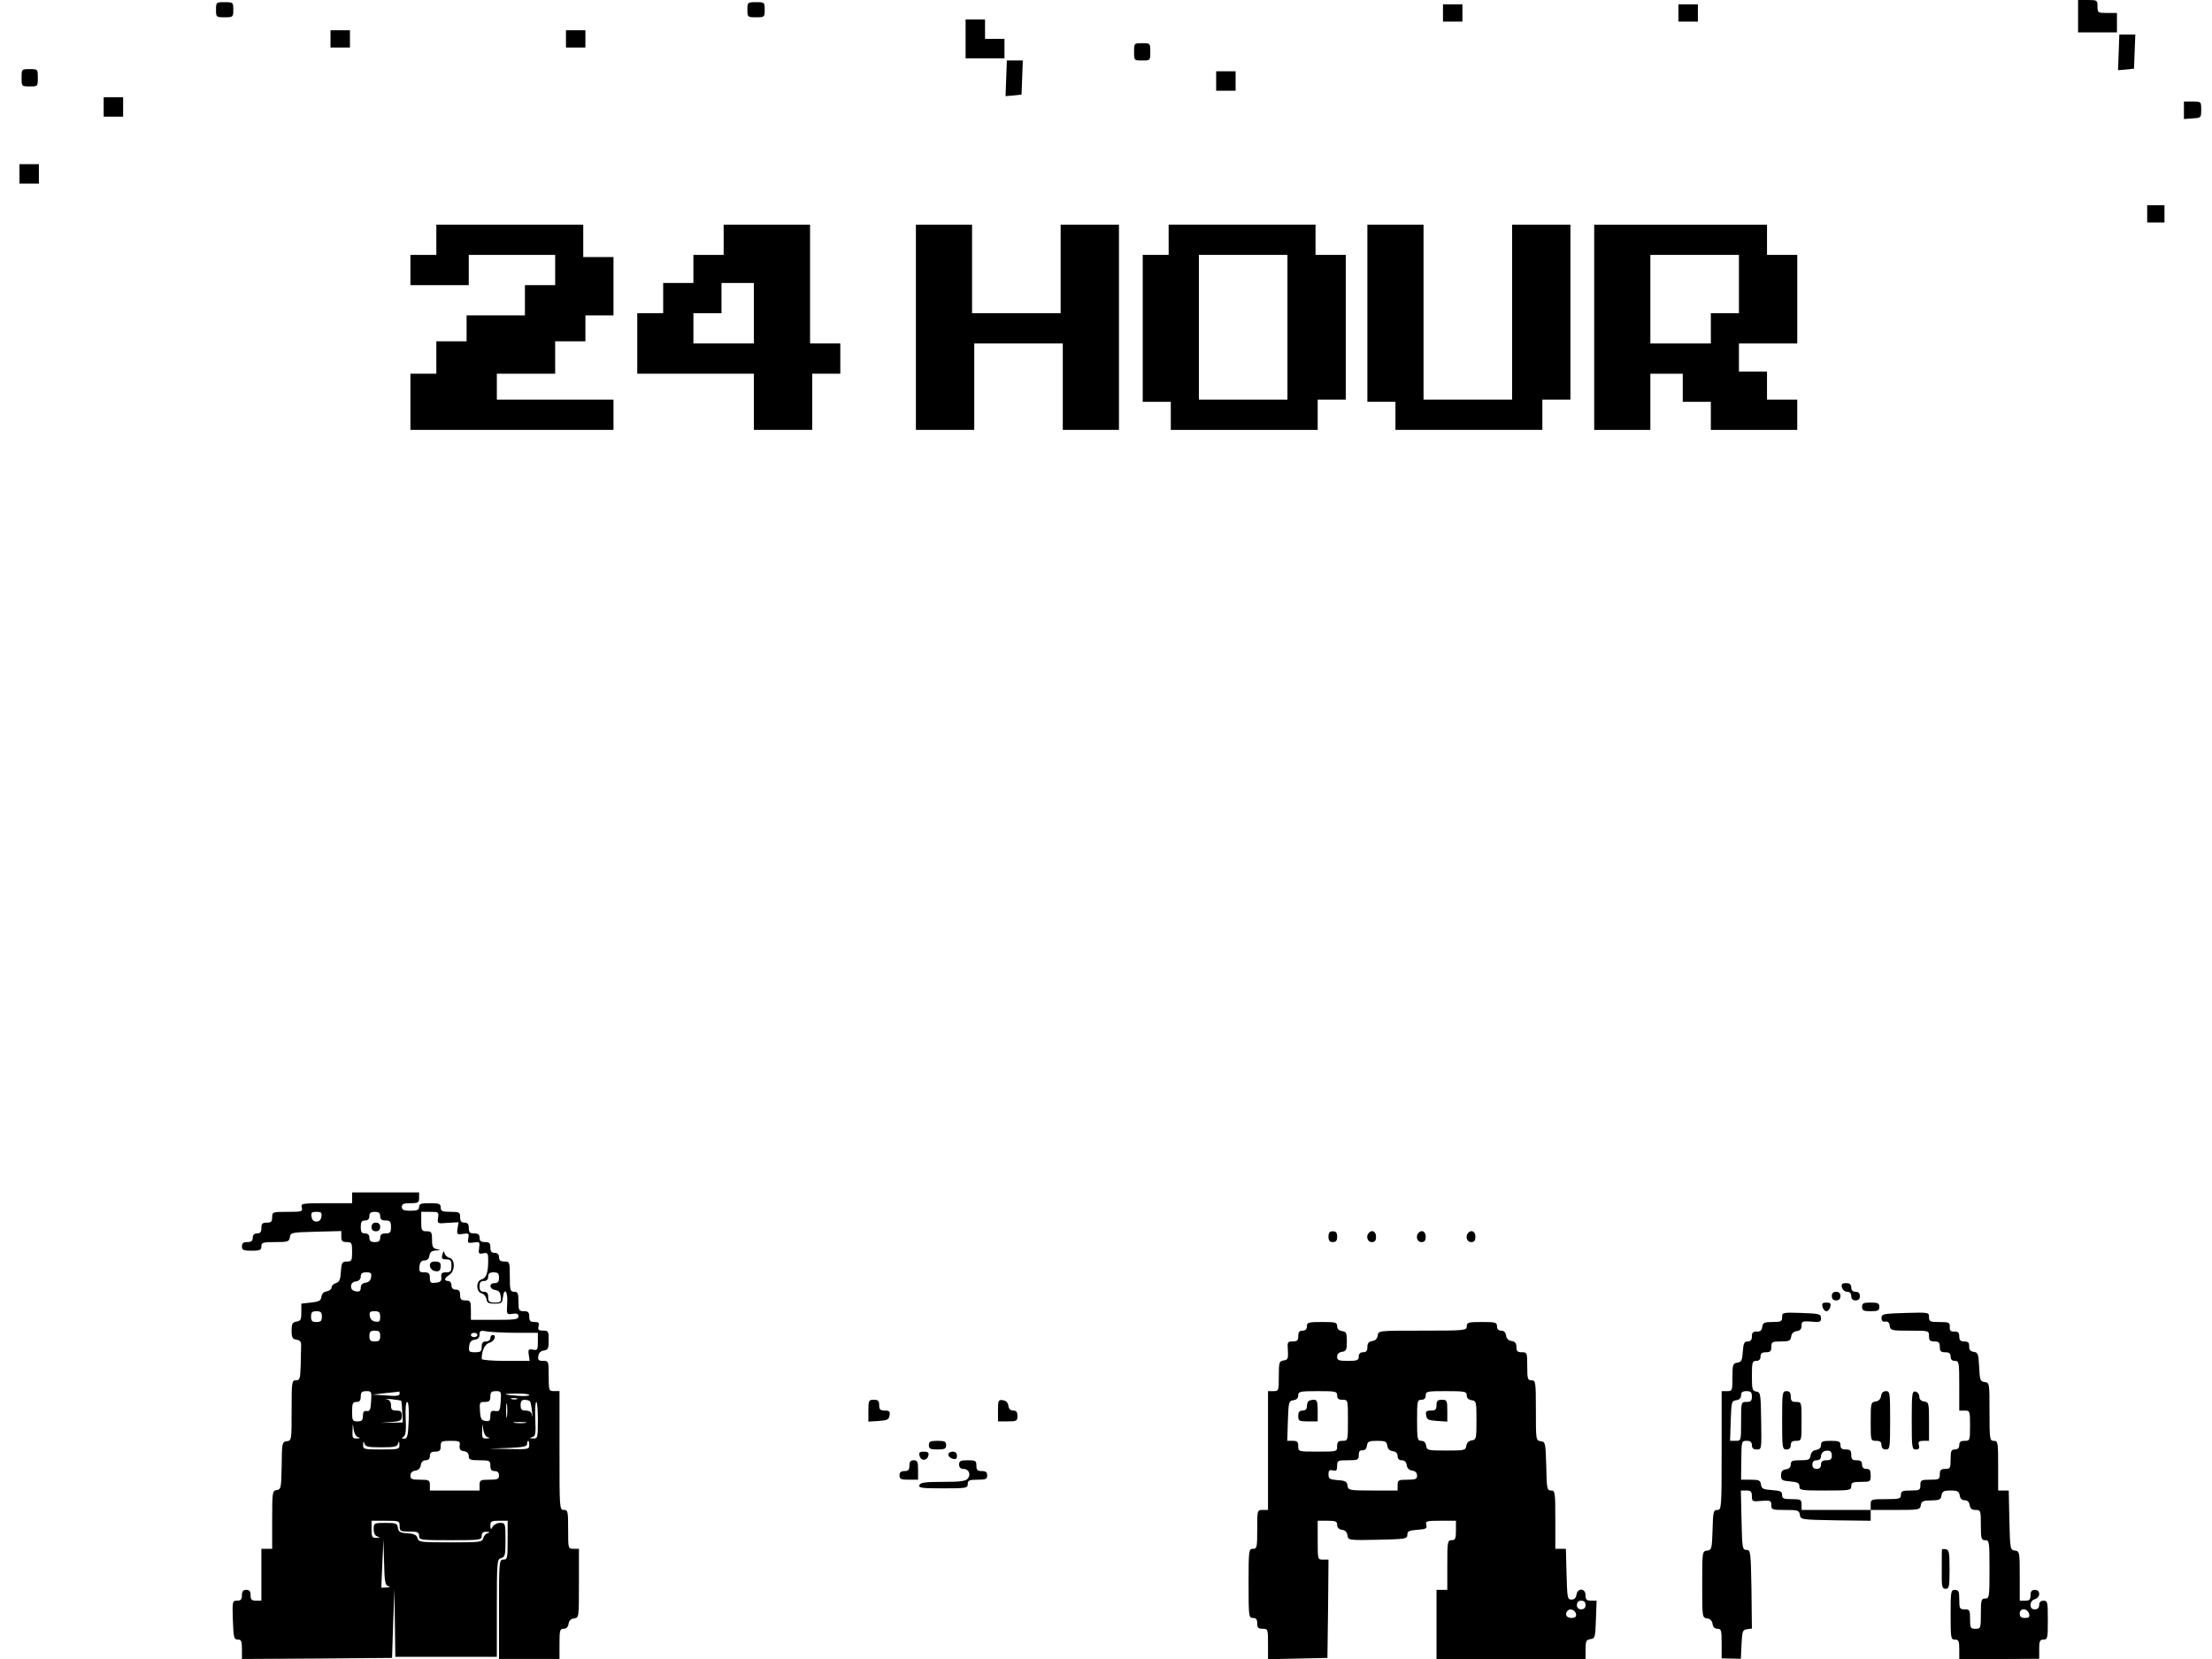 <?xml version="1.0" standalone="no"?>
<!DOCTYPE svg PUBLIC "-//W3C//DTD SVG 20010904//EN"
 "http://www.w3.org/TR/2001/REC-SVG-20010904/DTD/svg10.dtd">
<svg version="1.0" xmlns="http://www.w3.org/2000/svg"
 width="1024pt" height="768pt" viewBox="0 0 1024 768"
 preserveAspectRatio="xMidYMid meet">

<g transform="translate(0,768) scale(0.1,-0.1)"
fill="#000000" stroke="none">
<path d="M9620 7605 l0 -75 90 0 90 0 0 45 0 45 -45 0 c-43 0 -45 1 -45 30 0
29 -2 30 -45 30 l-45 0 0 -75z"/>
<path d="M1000 7635 c0 -34 1 -35 40 -35 39 0 40 1 40 35 0 34 -1 35 -40 35
-39 0 -40 -1 -40 -35z"/>
<path d="M3460 7635 c0 -34 1 -35 40 -35 39 0 40 1 40 35 0 34 -1 35 -40 35
-39 0 -40 -1 -40 -35z"/>
<path d="M6680 7620 l0 -40 45 0 45 0 0 40 0 40 -45 0 -45 0 0 -40z"/>
<path d="M7770 7620 l0 -40 45 0 45 0 0 40 0 40 -45 0 -45 0 0 -40z"/>
<path d="M4470 7500 l0 -90 90 0 90 0 0 45 0 45 -45 0 -45 0 0 45 0 45 -45 0
-45 0 0 -90z"/>
<path d="M1530 7500 l0 -40 45 0 45 0 0 40 0 40 -45 0 -45 0 0 -40z"/>
<path d="M2620 7500 l0 -40 45 0 45 0 0 40 0 40 -45 0 -45 0 0 -40z"/>
<path d="M9808 7437 l-3 -82 37 3 37 4 3 79 3 79 -37 0 -37 0 -3 -83z"/>
<path d="M5250 7440 c0 -40 0 -40 38 -40 37 0 37 0 37 40 0 40 0 40 -37 40
-38 0 -38 0 -38 -40z"/>
<path d="M4658 7317 l-3 -82 37 3 37 4 3 79 3 79 -37 0 -37 0 -3 -83z"/>
<path d="M100 7320 c0 -40 0 -40 38 -40 37 0 37 0 37 40 0 40 0 40 -37 40 -38
0 -38 0 -38 -40z"/>
<path d="M5630 7305 l0 -45 45 0 45 0 0 45 0 45 -45 0 -45 0 0 -45z"/>
<path d="M480 7185 l0 -45 45 0 45 0 0 45 0 45 -45 0 -45 0 0 -45z"/>
<path d="M10110 7170 l0 -41 40 3 c39 2 40 3 40 40 0 38 0 38 -40 38 l-40 0 0
-40z"/>
<path d="M90 6875 l0 -45 45 0 45 0 0 45 0 45 -45 0 -45 0 0 -45z"/>
<path d="M9940 6690 l0 -40 40 0 40 0 0 40 0 40 -40 0 -40 0 0 -40z"/>
<path d="M2020 6570 l0 -70 -60 0 -60 0 0 -70 0 -70 135 0 135 0 0 70 0 70
200 0 200 0 0 -70 0 -70 -70 0 -70 0 0 -70 0 -70 -135 0 -135 0 0 -60 0 -60
-70 0 -70 0 0 -75 0 -75 -60 0 -60 0 0 -130 0 -130 470 0 470 0 0 70 0 70
-270 0 -270 0 0 60 0 60 135 0 135 0 0 75 0 75 70 0 70 0 0 60 0 60 65 0 65 0
0 135 0 135 -70 0 -70 0 0 75 0 75 -340 0 -340 0 0 -70z"/>
<path d="M3350 6570 l0 -70 -70 0 -70 0 0 -65 0 -65 -70 0 -70 0 0 -70 0 -70
-60 0 -60 0 0 -140 0 -140 270 0 270 0 0 -130 0 -130 135 0 135 0 0 130 0 130
65 0 65 0 0 70 0 70 -70 0 -70 0 0 275 0 275 -200 0 -200 0 0 -70z m140 -340
l0 -140 -140 0 -140 0 0 70 0 70 65 0 65 0 0 70 0 70 75 0 75 0 0 -140z"/>
<path d="M4240 6165 l0 -475 135 0 135 0 0 200 0 200 205 0 205 0 0 -200 0
-200 130 0 130 0 0 475 0 475 -135 0 -135 0 0 -205 0 -205 -205 0 -205 0 0
205 0 205 -130 0 -130 0 0 -475z"/>
<path d="M5410 6570 l0 -70 -60 0 -60 0 0 -340 0 -340 65 0 65 0 0 -65 0 -65
340 0 340 0 0 70 0 70 65 0 65 0 0 335 0 335 -70 0 -70 0 0 70 0 70 -340 0
-340 0 0 -70z m550 -405 l0 -335 -205 0 -205 0 0 335 0 335 205 0 205 0 0
-335z"/>
<path d="M6330 6230 l0 -410 65 0 65 0 0 -65 0 -65 340 0 340 0 0 70 0 70 65
0 65 0 0 405 0 405 -135 0 -135 0 0 -405 0 -405 -205 0 -205 0 0 405 0 405
-130 0 -130 0 0 -410z"/>
<path d="M7380 6165 l0 -475 130 0 130 0 0 130 0 130 75 0 75 0 0 -65 0 -65
65 0 65 0 0 -65 0 -65 200 0 200 0 0 70 0 70 -70 0 -70 0 0 65 0 65 -65 0 -65
0 0 65 0 65 135 0 135 0 0 205 0 205 -70 0 -70 0 0 70 0 70 -400 0 -400 0 0
-475z m670 200 l0 -135 -65 0 -65 0 0 -70 0 -70 -140 0 -140 0 0 205 0 205
205 0 205 0 0 -135z"/>
<path d="M1630 2135 l0 -25 -119 0 c-114 0 -119 -1 -114 -20 5 -19 0 -20 -66
-20 -69 0 -71 -1 -71 -25 0 -20 -5 -25 -25 -25 -20 0 -25 -5 -25 -25 0 -18 -5
-25 -20 -25 -13 0 -20 -7 -20 -20 0 -15 -7 -20 -25 -20 -18 0 -25 -5 -25 -20
0 -17 7 -20 45 -20 38 0 45 3 45 20 0 18 7 20 64 20 59 0 65 2 68 23 3 21 7
22 121 25 l117 3 0 -26 c0 -20 5 -25 25 -25 23 0 25 -4 25 -45 0 -41 -2 -45
-24 -45 -22 0 -25 -5 -28 -47 -2 -37 -7 -48 -23 -53 -11 -3 -20 -12 -20 -20 0
-8 -10 -16 -22 -18 -14 -2 -23 -11 -25 -25 -2 -18 -11 -23 -48 -27 l-45 -5 0
-40 c0 -34 -3 -40 -22 -43 -19 -3 -23 -10 -23 -42 0 -32 4 -39 23 -42 15 -2
22 -10 21 -25 0 -13 -1 -54 -2 -93 -2 -63 -4 -70 -22 -70 -19 0 -20 -7 -20
-139 0 -137 0 -140 -22 -143 -22 -3 -23 -7 -24 -113 -2 -104 -3 -110 -23 -113
-20 -3 -21 -9 -21 -138 l0 -134 -25 0 -25 0 0 -120 0 -120 -25 0 c-20 0 -25 5
-25 25 0 18 -5 25 -20 25 -15 0 -20 -7 -20 -25 0 -19 -5 -25 -22 -25 -22 0
-23 -2 -20 -90 3 -81 5 -90 23 -90 16 0 19 -7 19 -45 l0 -45 348 2 347 3 5
160 6 160 2 -157 2 -158 235 0 235 0 0 226 c0 217 1 226 20 231 18 5 20 14 20
84 0 77 -1 79 -25 79 -13 0 -29 -8 -34 -17 -9 -16 -10 -16 -11 5 0 19 5 22 40
22 l40 0 0 -90 c0 -83 -1 -90 -20 -90 -19 0 -20 -7 -20 -230 l0 -230 140 0
140 0 0 70 c0 62 2 70 19 70 13 0 21 8 23 23 2 14 11 23 26 25 22 3 22 5 22
163 l0 159 -25 0 c-25 0 -25 1 -25 90 0 83 -1 90 -20 90 -20 0 -20 7 -20 275
l0 275 -25 0 c-24 0 -25 2 -25 70 0 69 -1 70 -26 70 -21 0 -25 4 -22 23 2 14
11 23 26 25 19 3 22 9 22 48 0 41 -2 44 -26 44 -21 0 -25 4 -21 20 4 16 0 20
-19 20 -19 0 -24 5 -24 25 0 20 -5 25 -25 25 -23 0 -25 4 -25 45 0 38 -3 45
-20 45 -18 0 -20 7 -20 70 0 68 -1 70 -25 70 -18 0 -25 5 -25 20 0 13 -7 20
-20 20 -15 0 -20 7 -20 25 0 20 -5 25 -25 25 -18 0 -25 5 -25 20 0 15 -7 20
-25 20 -20 0 -25 5 -25 25 0 18 -5 25 -20 25 -15 0 -20 7 -20 25 0 23 -4 25
-45 25 -38 0 -45 3 -45 20 0 17 -7 20 -50 20 -41 0 -50 -3 -50 -17 0 -14 -9
-18 -40 -18 -31 0 -40 4 -40 18 0 13 9 17 40 17 36 0 40 3 40 25 l0 25 -155 0
-155 0 0 -25z m-142 -87 c-2 -15 -10 -23 -23 -23 -13 0 -21 8 -23 23 -3 18 1
22 23 22 22 0 26 -4 23 -22z m272 2 c0 -15 7 -20 25 -20 21 0 25 -5 25 -30 0
-25 -4 -30 -25 -30 -18 0 -25 -5 -25 -20 0 -15 -7 -20 -25 -20 -18 0 -25 5
-25 20 0 13 -7 20 -20 20 -16 0 -20 7 -20 30 0 23 4 30 20 30 13 0 20 7 20 20
0 15 7 20 25 20 18 0 25 -5 25 -20z m268 -7 c-4 -28 -3 -28 45 -24 l50 3 -5
-29 c-4 -27 -2 -29 25 -25 27 4 29 2 25 -20 -4 -22 -2 -24 25 -20 28 4 29 3
25 -25 -4 -26 -2 -29 19 -25 21 4 23 1 23 -34 0 -56 -9 -81 -31 -87 -26 -7
-26 -57 0 -64 11 -3 21 -15 23 -27 2 -17 10 -21 38 -21 31 0 35 3 38 28 6 51
24 29 20 -26 -3 -53 -3 -53 25 -49 20 3 27 0 27 -12 0 -14 -15 -16 -110 -16
l-110 0 0 45 c0 41 -2 45 -25 45 -20 0 -25 5 -25 25 0 18 -5 25 -20 25 -13 0
-20 7 -20 20 0 11 -7 20 -15 20 -21 0 -19 13 5 28 27 17 28 72 1 79 -11 3 -21
12 -23 22 -3 12 -5 10 -10 -6 -5 -19 -2 -23 18 -23 20 0 24 -5 24 -30 0 -25
-4 -30 -25 -30 -20 0 -24 -5 -22 -22 2 -18 -4 -24 -25 -26 -24 -3 -28 0 -28
22 0 21 -5 26 -26 26 -22 0 -25 4 -22 28 2 19 9 27 23 27 13 0 21 8 23 23 3
16 11 22 30 23 24 2 24 2 5 6 -19 4 -23 11 -23 44 0 35 -3 39 -25 39 -23 0
-25 4 -25 45 l0 45 41 0 c39 0 41 -1 37 -27z m-310 -275 c-2 -15 -11 -24 -25
-26 -15 -2 -23 -10 -23 -23 0 -15 -6 -20 -22 -17 -15 2 -23 10 -23 23 0 13 8
21 23 23 14 2 22 10 22 23 0 14 7 19 26 19 21 0 25 -4 22 -22z m592 -3 c0 -18
-5 -25 -20 -25 -28 0 -25 -28 3 -32 16 -2 23 -11 25 -30 3 -25 0 -28 -27 -28
-26 0 -31 4 -31 25 0 18 -5 25 -20 25 -15 0 -20 7 -20 25 0 18 5 25 20 25 13
0 20 7 20 20 0 15 7 20 25 20 20 0 25 -5 25 -25z m-820 -180 c0 -20 -5 -25
-25 -25 -20 0 -25 5 -25 25 0 20 5 25 25 25 20 0 25 -5 25 -25z m270 -1 c0
-21 -4 -25 -22 -22 -15 2 -24 11 -26 26 -3 18 1 22 22 22 21 0 26 -5 26 -26z
m0 -89 c0 -20 -5 -25 -25 -25 -20 0 -25 5 -25 25 0 20 5 25 25 25 20 0 25 -5
25 -25z m633 15 l97 0 0 -41 c0 -38 -2 -41 -23 -37 -20 4 -23 1 -19 -24 l4
-28 -111 0 c-61 0 -111 4 -111 9 0 39 15 70 36 75 23 6 35 36 14 36 -5 0 -10
-7 -10 -15 0 -8 -9 -15 -20 -15 -15 0 -20 -7 -20 -25 0 -21 -5 -25 -31 -25
-27 0 -30 3 -27 28 2 19 9 28 26 30 15 2 22 10 22 24 0 18 4 20 38 14 20 -3
81 -6 135 -6z m-183 -10 c0 -5 -7 -10 -15 -10 -8 0 -15 5 -15 10 0 6 7 10 15
10 8 0 15 -4 15 -10z m-492 -307 c-2 -39 -6 -47 -20 -45 -13 2 -18 -4 -18 -23
0 -20 -5 -25 -25 -25 -23 0 -25 4 -25 45 0 38 3 45 20 45 15 0 20 7 20 25 0
20 5 25 26 25 24 0 25 -2 22 -47z m132 35 c0 -10 -17 -12 -62 -8 l-63 4 60 7
c33 3 61 6 63 7 1 1 2 -4 2 -10z m468 -35 c-3 -43 -5 -48 -25 -45 -19 3 -23
-2 -23 -23 0 -22 -4 -26 -22 -23 -19 2 -24 10 -26 46 -3 39 -1 42 22 42 21 0
26 5 26 25 0 20 5 25 26 25 24 0 25 -2 22 -47z m132 29 c0 -4 -21 -6 -47 -4
-76 5 -83 10 -15 11 34 0 62 -2 62 -7z m-593 -26 c2 -1 4 -25 5 -52 l3 -49
-53 -1 -52 -1 50 4 c45 4 50 6 50 29 0 19 -5 24 -25 24 -20 0 -25 5 -25 24 0
18 -7 26 -22 29 -13 2 -3 2 22 0 25 -3 46 -6 47 -7z m536 7 c-7 -2 -19 -2 -25
0 -7 3 -2 5 12 5 14 0 19 -2 13 -5z m-46 -80 c-2 -16 -4 -3 -4 27 0 30 2 43 4
28 2 -16 2 -40 0 -55z m107 69 c3 -5 7 -26 9 -48 3 -21 2 -29 0 -16 -3 15 -11
22 -29 22 -19 0 -24 5 -24 25 0 18 5 25 19 25 11 0 22 -4 25 -8z m-562 -87
c-3 -72 -6 -85 -20 -85 -13 0 -14 2 -4 9 10 6 13 29 10 85 -2 46 1 76 7 76 6
0 9 -33 7 -85z m598 0 c0 -82 -1 -85 -22 -84 -19 1 -19 2 -5 6 16 4 18 14 15
84 -2 43 0 79 5 79 4 0 7 -38 7 -85z m-57 -12 c-13 -2 -35 -2 -50 0 -16 2 -5
4 22 4 28 0 40 -2 28 -4z m-775 -66 c12 -3 10 -5 -5 -6 -20 -1 -23 3 -21 37 1
36 1 36 5 5 3 -19 11 -34 21 -36z m600 0 c12 -3 10 -5 -5 -6 -20 -1 -23 3 -21
37 1 36 1 36 5 5 3 -19 11 -34 21 -36z m-493 -47 c62 0 74 3 78 18 4 13 5 11
6 -5 1 -22 -2 -23 -84 -23 -82 0 -85 1 -84 23 1 16 2 18 6 5 4 -15 16 -18 78
-18z m363 8 c-2 -17 3 -24 20 -26 14 -2 22 -10 22 -23 0 -16 7 -19 50 -19 47
0 50 -2 50 -25 0 -18 5 -25 20 -25 13 0 20 -7 20 -20 0 -17 -7 -20 -45 -20
-41 0 -45 -2 -45 -25 l0 -25 -115 0 -115 0 0 25 c0 23 -4 25 -45 25 -38 0 -45
3 -45 19 0 13 8 21 23 23 14 2 23 11 25 26 2 14 10 22 23 22 12 0 19 7 19 20
0 15 7 20 25 20 20 0 25 5 25 25 0 23 4 25 46 25 41 0 45 -2 42 -22z m322 2
c0 -19 -6 -20 -92 -18 l-93 2 88 3 c68 3 87 7 87 18 0 8 2 15 5 15 3 0 5 -9 5
-20z m-600 -375 c0 -23 4 -25 45 -25 38 0 45 -3 45 -20 0 -19 7 -20 145 -20
138 0 145 1 145 20 0 14 6 20 23 19 15 -1 17 -3 6 -6 -10 -2 -19 -13 -22 -24
-5 -18 -15 -19 -152 -19 -137 0 -147 1 -152 19 -4 15 -15 21 -47 23 -34 2 -42
7 -44 26 -3 20 -9 22 -58 22 -53 0 -54 -1 -54 -29 0 -20 6 -31 18 -34 13 -4
11 -5 -5 -6 -20 -1 -23 4 -23 39 l0 40 65 0 c63 0 65 -1 65 -25z m-52 -278
c11 -3 8 -5 -8 -6 l-25 -1 5 112 5 113 3 -107 c2 -91 5 -107 20 -111z"/>
<path d="M1720 2000 c0 -13 7 -20 20 -20 13 0 20 7 20 20 0 13 -7 20 -20 20
-13 0 -20 -7 -20 -20z"/>
<path d="M1990 1821 c0 -10 9 -21 19 -24 24 -6 31 0 31 25 0 13 -7 18 -25 18
-18 0 -25 -5 -25 -19z"/>
<path d="M6150 1955 c0 -18 5 -25 20 -25 15 0 20 7 20 25 0 18 -5 25 -20 25
-15 0 -20 -7 -20 -25z"/>
<path d="M6337 1973 c-15 -15 -7 -43 13 -43 15 0 20 7 20 25 0 24 -18 34 -33
18z"/>
<path d="M6567 1973 c-15 -15 -7 -43 13 -43 15 0 20 7 20 25 0 24 -18 34 -33
18z"/>
<path d="M6797 1973 c-15 -15 -7 -43 13 -43 15 0 20 7 20 25 0 24 -18 34 -33
18z"/>
<path d="M8527 1720 c3 -11 14 -20 24 -20 12 0 19 -7 19 -20 0 -13 7 -20 20
-20 13 0 20 7 20 20 0 13 -7 20 -20 20 -13 0 -20 7 -20 20 0 14 -7 20 -24 20
-19 0 -23 -4 -19 -20z"/>
<path d="M8480 1680 c0 -13 7 -20 20 -20 13 0 20 7 20 20 0 13 -7 20 -20 20
-13 0 -20 -7 -20 -20z"/>
<path d="M8437 1630 c3 -11 11 -20 18 -20 7 0 15 9 18 20 4 16 0 20 -18 20
-18 0 -22 -4 -18 -20z"/>
<path d="M8620 1630 c0 -17 7 -20 40 -20 33 0 40 3 40 20 0 17 -7 20 -40 20
-33 0 -40 -3 -40 -20z"/>
<path d="M8250 1583 c0 -20 -5 -23 -44 -23 -39 0 -45 -3 -48 -22 -2 -17 -9
-23 -25 -22 -18 0 -23 -5 -23 -23 0 -16 -6 -23 -19 -23 -17 0 -20 -8 -23 -47
-3 -41 -6 -48 -25 -51 -21 -3 -23 -9 -23 -68 0 -62 -1 -64 -25 -64 l-25 0 0
-275 c0 -267 -1 -275 -20 -275 -18 0 -20 -8 -22 -92 -3 -88 -4 -93 -25 -96
-23 -3 -23 -5 -23 -157 0 -152 0 -154 23 -157 14 -2 23 -11 25 -26 2 -14 10
-22 23 -22 17 0 19 -7 19 -69 l0 -68 45 -1 44 -1 3 67 c3 61 5 67 26 70 l22 3
-2 182 c-3 174 -4 182 -23 182 -19 0 -20 8 -23 138 l-3 137 26 0 c20 0 25 -5
25 -26 0 -25 2 -26 45 -22 41 3 45 1 45 -19 0 -22 4 -23 64 -23 59 0 65 -2 68
-22 3 -23 6 -23 166 -26 l162 -2 0 25 0 25 114 0 c110 0 115 1 118 22 3 18 10
22 48 22 39 1 45 4 48 24 3 18 10 22 42 22 32 0 39 -4 42 -22 2 -15 10 -23 23
-23 13 0 21 -8 23 -22 3 -17 10 -23 28 -23 23 0 24 -3 24 -70 0 -63 2 -70 20
-70 19 0 20 -7 20 -135 0 -128 -1 -135 -20 -135 -18 0 -20 -7 -20 -70 0 -68
-1 -70 -25 -70 -23 0 -25 4 -25 45 0 41 -2 45 -25 45 -23 0 -25 4 -25 45 0 38
-3 45 -20 45 -19 0 -20 -7 -20 -115 0 -108 1 -115 20 -115 17 0 20 -7 20 -45
l0 -45 185 0 185 1 0 45 c0 37 3 44 20 44 19 0 20 7 20 90 0 83 -1 90 -20 90
-13 0 -20 -7 -20 -20 0 -13 -7 -20 -20 -20 -14 0 -20 7 -20 21 0 12 8 23 20
26 11 3 20 14 20 24 0 12 -7 19 -20 19 -15 0 -20 -7 -20 -25 0 -20 -5 -25 -25
-25 l-25 0 0 114 c0 111 -1 115 -22 118 -22 3 -23 6 -26 141 l-3 137 -24 0
-25 0 0 115 c0 108 -1 115 -20 115 -19 0 -20 7 -20 134 0 132 0 135 -22 138
-21 3 -23 9 -26 70 -3 60 -5 67 -25 70 -16 2 -22 10 -21 26 0 17 -5 22 -23 22
-17 0 -23 6 -23 23 0 18 -5 23 -22 23 -18 -1 -23 4 -22 22 1 20 -4 22 -48 22
-43 0 -48 2 -48 23 0 22 -2 22 -110 19 -102 -3 -110 -5 -110 -23 0 -13 6 -19
18 -17 11 2 18 -4 20 -19 3 -22 8 -23 93 -23 88 0 89 0 89 -25 0 -20 5 -25 25
-25 20 0 25 -5 25 -25 0 -20 5 -25 25 -25 18 0 25 -5 25 -20 0 -13 7 -20 20
-20 19 0 20 -7 20 -115 l0 -115 25 0 c24 0 25 -2 25 -70 0 -68 -1 -70 -25 -70
-18 0 -25 -5 -25 -20 0 -13 -7 -20 -20 -20 -17 0 -20 -7 -20 -45 0 -41 -2 -45
-25 -45 -20 0 -25 -5 -25 -25 0 -23 -4 -25 -45 -25 -41 0 -45 -2 -45 -25 0
-23 -4 -25 -45 -25 -38 0 -45 -3 -45 -20 0 -18 -7 -20 -70 -20 -68 0 -70 -1
-70 -25 l0 -25 -160 0 -160 0 0 25 c0 23 -4 25 -45 25 -38 0 -45 3 -45 19 0
17 -8 20 -47 23 -41 3 -48 6 -51 26 -3 19 -9 22 -48 22 l-44 0 1 90 c1 88 1
90 25 90 17 0 24 -6 24 -20 0 -14 7 -20 23 -20 22 0 22 1 20 132 -2 126 -3
133 -22 136 -19 3 -21 10 -21 73 0 62 2 69 20 69 13 0 20 7 20 20 0 15 7 20
25 20 20 0 25 5 25 25 0 23 4 25 44 25 39 0 45 3 48 23 2 14 11 23 26 25 15 2
22 10 22 25 0 20 4 22 45 19 40 -4 45 -2 45 16 0 19 -7 21 -90 24 -88 3 -90 2
-90 -19z m-140 -368 c0 -20 -5 -25 -25 -25 -25 0 -25 -1 -25 -90 0 -90 0 -90
-25 -90 l-26 0 3 93 c3 87 4 92 26 95 14 2 22 10 22 23 0 14 7 19 25 19 20 0
25 -5 25 -25z m1283 -1005 c4 -16 0 -20 -19 -20 -17 0 -24 6 -24 20 0 13 7 20
19 20 10 0 21 -9 24 -20z"/>
<path d="M6050 1540 c0 -13 -7 -20 -20 -20 -15 0 -20 -7 -20 -25 0 -20 -5 -25
-26 -25 -24 0 -25 -3 -22 -42 2 -38 0 -43 -20 -46 -20 -3 -22 -9 -22 -73 0
-67 -1 -69 -25 -69 l-25 0 0 -275 0 -275 -25 0 c-25 0 -25 -1 -25 -90 0 -83
-1 -90 -20 -90 -19 0 -20 -7 -20 -160 0 -153 1 -160 20 -160 15 0 20 -7 20
-25 0 -20 5 -25 25 -25 24 0 25 -2 25 -70 l0 -71 138 3 137 3 3 228 2 227 -25
0 c-25 0 -25 0 -25 90 l0 90 45 0 c38 0 45 -3 45 -19 0 -13 8 -21 23 -23 14
-2 23 -11 25 -26 3 -22 5 -23 140 -20 129 3 137 4 137 23 0 17 8 20 46 23 41
3 46 6 42 23 -5 17 0 19 66 19 l71 0 0 -45 c0 -38 -3 -45 -20 -45 -19 0 -20
-7 -20 -115 l0 -115 -25 0 -25 0 0 -160 0 -160 345 0 345 0 0 44 c0 39 3 45
23 48 21 3 22 8 25 91 l3 87 -26 0 c-20 0 -25 5 -25 25 0 33 -37 35 -42 3 -2
-15 -10 -23 -23 -23 -19 0 -20 8 -23 118 l-3 117 -24 0 -25 0 0 135 c0 128 -1
135 -20 135 -18 0 -20 8 -22 113 -3 108 -4 112 -25 115 -23 3 -23 6 -23 143 0
132 -1 139 -20 139 -18 0 -20 7 -20 65 0 63 -1 65 -25 65 -20 0 -25 5 -25 24
0 18 -6 25 -22 28 -15 2 -24 11 -26 26 -2 14 -10 22 -23 22 -12 0 -19 7 -19
20 0 18 -7 20 -70 20 -63 0 -70 -2 -70 -20 0 -19 -7 -20 -204 -20 -205 0 -205
0 -208 -22 -2 -15 -11 -24 -25 -26 -17 -3 -23 -10 -23 -28 0 -17 -5 -24 -20
-24 -13 0 -20 -7 -20 -20 0 -17 -7 -20 -50 -20 -43 0 -50 3 -50 19 0 13 8 21
23 23 19 3 22 9 22 48 0 39 -3 45 -22 48 -15 2 -23 10 -23 23 0 17 -8 19 -70
19 -63 0 -70 -2 -70 -20z m140 -320 c0 -15 7 -20 25 -20 25 0 25 0 25 -95 0
-95 0 -95 -25 -95 -20 0 -25 -5 -25 -25 0 -25 -1 -25 -90 -25 -89 0 -90 0 -90
25 0 20 -5 25 -25 25 l-26 0 3 93 c3 87 4 92 26 95 14 2 22 10 22 23 0 17 8
19 90 19 83 0 90 -1 90 -20z m600 1 c0 -13 8 -21 23 -23 21 -3 22 -7 22 -93 0
-85 -1 -90 -22 -93 -14 -2 -23 -11 -25 -25 -3 -21 -8 -22 -93 -22 -86 0 -90 1
-93 23 -2 14 -10 22 -23 22 -17 0 -19 8 -19 95 0 88 1 95 20 95 13 0 20 7 20
20 0 19 7 20 95 20 87 0 95 -2 95 -19z m-368 -233 c2 -15 11 -24 26 -26 14 -2
22 -10 22 -23 0 -12 7 -19 19 -19 13 0 21 -8 23 -22 2 -15 11 -24 26 -26 14
-2 22 -10 22 -23 0 -16 -7 -19 -45 -19 -41 0 -45 -2 -45 -25 l0 -25 -114 0
c-111 0 -115 1 -118 23 -2 18 -10 23 -45 25 -38 3 -43 6 -43 27 0 18 4 22 20
18 16 -4 20 0 20 21 0 25 3 26 50 26 46 0 50 2 50 24 0 17 5 23 17 22 12 0 19
7 21 22 3 19 9 22 47 22 38 0 44 -3 47 -22z m918 -738 c0 -13 -7 -20 -20 -20
-13 0 -20 7 -20 20 0 13 7 20 20 20 13 0 20 -7 20 -20z m-44 -42 c2 -13 -5
-18 -22 -18 -23 0 -32 18 -17 34 12 12 36 2 39 -16z"/>
<path d="M6057 1193 c-4 -3 -7 -15 -7 -25 0 -11 -7 -18 -20 -18 -15 0 -20 -7
-20 -25 0 -23 4 -25 45 -25 l45 0 0 50 c0 42 -3 50 -18 50 -10 0 -22 -3 -25
-7z"/>
<path d="M6650 1175 c0 -20 -5 -25 -26 -25 -21 0 -25 -4 -22 -22 3 -20 10 -23
51 -26 l47 -3 0 50 c0 48 -2 51 -25 51 -20 0 -25 -5 -25 -25z"/>
<path d="M8250 1105 c0 -128 1 -135 20 -135 13 0 20 7 20 20 0 15 7 20 25 20
25 0 25 1 25 90 0 89 0 90 -25 90 -20 0 -25 5 -25 25 0 18 -5 25 -20 25 -19 0
-20 -7 -20 -135z"/>
<path d="M8708 1218 c-2 -15 -11 -24 -25 -26 -22 -3 -23 -8 -23 -93 0 -88 0
-89 25 -89 18 0 25 -5 25 -20 0 -13 7 -20 20 -20 19 0 20 7 20 135 0 127 -1
135 -19 135 -13 0 -21 -8 -23 -22z"/>
<path d="M8850 1106 c0 -127 1 -136 19 -136 14 0 18 5 14 20 -4 16 0 20 21 20
l26 0 0 89 c0 85 -1 90 -22 93 -15 2 -23 10 -23 23 0 11 -8 21 -18 23 -15 3
-17 -8 -17 -132z"/>
<path d="M4020 1149 l0 -50 48 3 c40 3 47 6 50 26 3 18 -1 22 -22 22 -21 0
-26 5 -26 25 0 20 -5 25 -25 25 -23 0 -25 -3 -25 -51z"/>
<path d="M4620 1151 l0 -51 45 0 c41 0 45 2 45 25 0 18 -5 25 -19 25 -13 0
-21 8 -23 23 -2 14 -11 23 -25 25 -21 3 -23 0 -23 -47z"/>
<path d="M4300 990 c0 -17 7 -20 40 -20 33 0 40 3 40 20 0 17 -7 20 -40 20
-33 0 -40 -3 -40 -20z"/>
<path d="M8430 991 c0 -13 -8 -21 -22 -23 -15 -2 -24 -11 -26 -25 -3 -20 -9
-23 -48 -23 -37 0 -44 -3 -44 -19 0 -13 -8 -21 -22 -23 -17 -2 -23 -10 -23
-28 0 -22 5 -25 43 -28 34 -3 42 -7 42 -23 0 -18 8 -19 120 -19 113 0 120 1
120 20 0 17 7 20 45 20 43 0 45 1 45 30 0 23 -4 30 -20 30 -13 0 -20 7 -20 20
0 15 -7 20 -25 20 -20 0 -25 5 -25 25 0 20 -5 25 -25 25 -18 0 -25 5 -25 20 0
17 -7 20 -45 20 -38 0 -45 -3 -45 -19z m50 -52 c0 -14 -7 -19 -25 -19 -18 0
-25 -5 -25 -20 0 -13 -7 -20 -20 -20 -13 0 -20 7 -20 20 0 13 7 20 20 20 13 0
20 7 20 19 0 11 8 21 18 24 24 5 32 -1 32 -24z"/>
<path d="M4257 940 c7 -25 36 -23 41 3 3 12 -3 17 -21 17 -20 0 -24 -4 -20
-20z"/>
<path d="M4390 946 c0 -7 9 -16 20 -19 15 -4 20 0 20 14 0 12 -7 19 -20 19
-11 0 -20 -6 -20 -14z"/>
<path d="M4210 895 c0 -19 -5 -25 -23 -25 -16 0 -23 -6 -23 -20 0 -17 7 -20
43 -20 l43 0 0 45 c0 38 -3 45 -20 45 -15 0 -20 -7 -20 -25z"/>
<path d="M4440 900 c0 -13 7 -20 20 -20 25 0 36 -25 20 -45 -10 -12 -36 -15
-115 -15 -82 0 -104 -3 -109 -15 -5 -13 11 -15 109 -15 108 0 115 1 115 20 0
17 7 20 45 20 38 0 45 3 45 20 0 15 -7 20 -25 20 -20 0 -25 5 -25 25 0 23 -4
25 -40 25 -33 0 -40 -3 -40 -20z"/>
<path d="M8990 506 c-1 -3 -1 -45 -1 -93 -1 -79 1 -88 18 -88 16 0 18 9 18 90
0 77 -2 90 -17 93 -10 2 -18 1 -18 -2z"/>
</g>
</svg>
